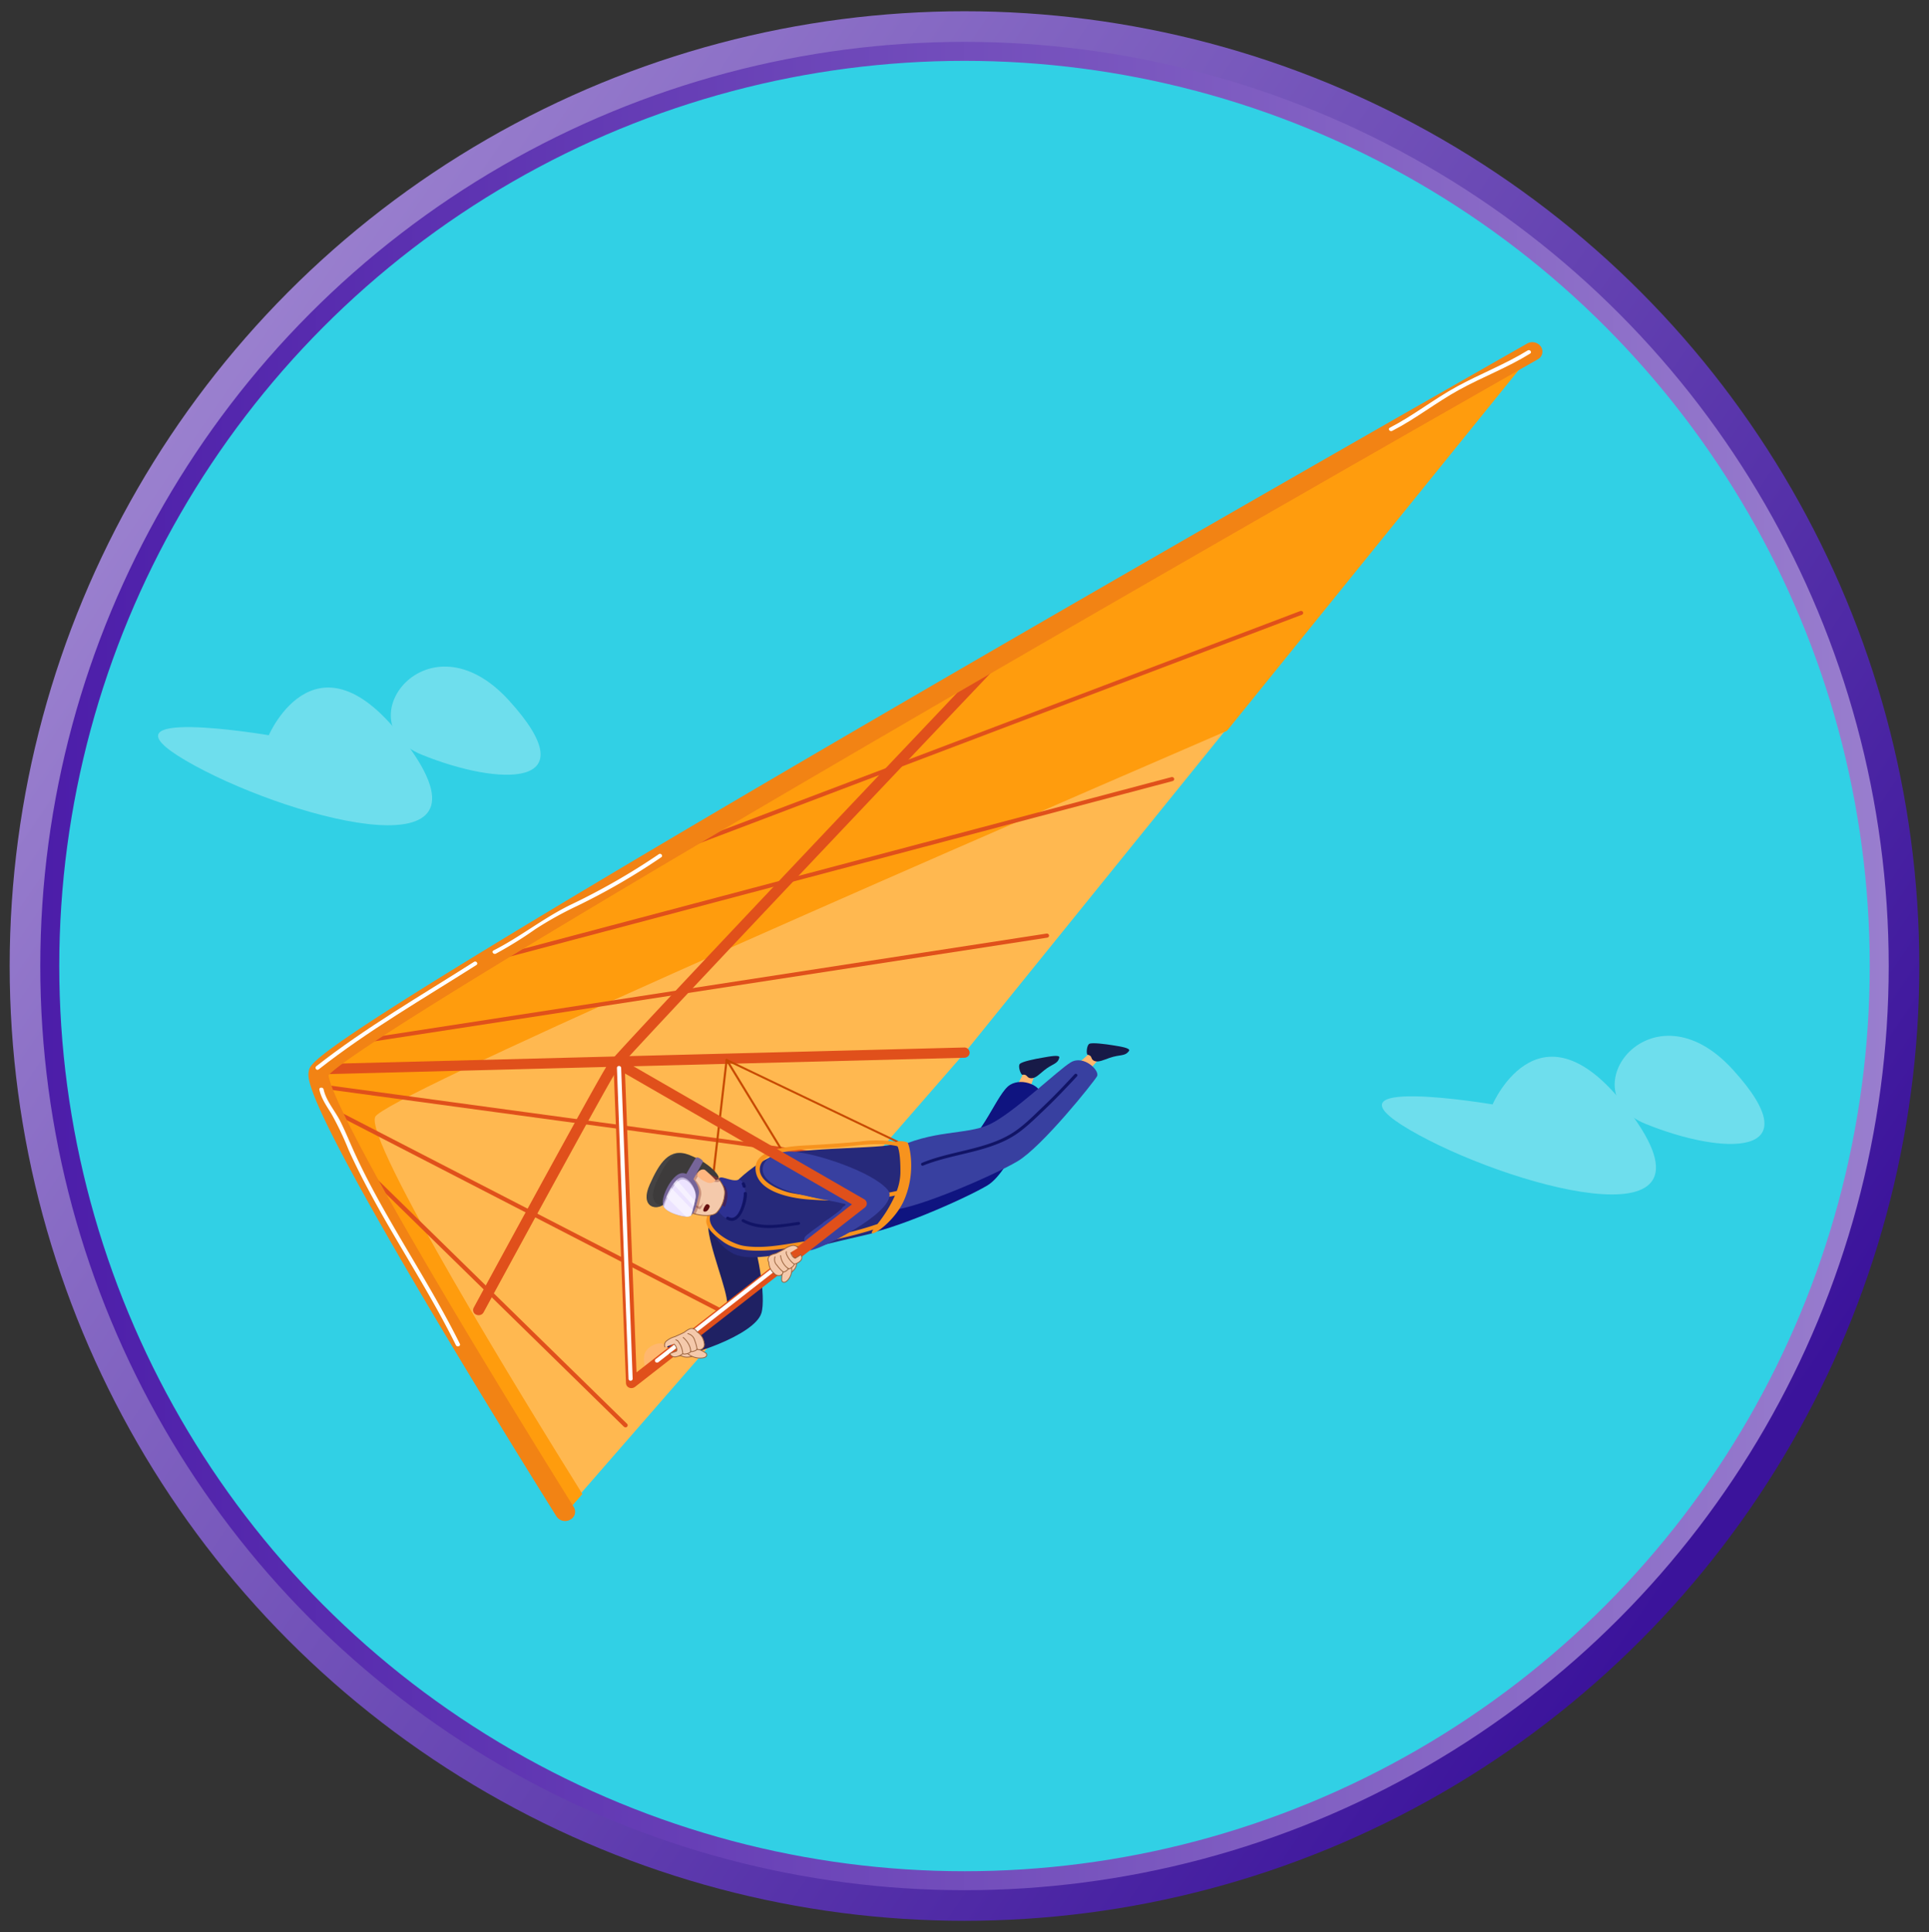 <svg id="fa5855df-67fb-41b0-b580-11aaf4ba4b73" data-name="Layer 1" xmlns="http://www.w3.org/2000/svg" xmlns:xlink="http://www.w3.org/1999/xlink" width="610" height="611" viewBox="0 0 610 611">
  <rect x="0" y="0" width="610" height="611" fill="#333333" stroke="none"/>
  <defs>
    <style>
      .aa288417-1bda-44b8-bd15-5735d81aefa3 {
        fill: none;
      }

      .a05f0457-e4b2-486a-9420-da062ddb0e53 {
        fill: url(#ab6d88aa-21d3-4979-abc8-02d6c28dd38d);
      }

      .aeff19cc-6310-4815-87b7-b1d94c0c0490, .ed3de964-de6a-4f8f-8e51-4b48557b52bf {
        fill: #31d0e5;
      }

      .aeff19cc-6310-4815-87b7-b1d94c0c0490, .f2f737c9-b3b6-4996-800f-4e7873cf3f74 {
        stroke-miterlimit: 10;
      }

      .aeff19cc-6310-4815-87b7-b1d94c0c0490 {
        stroke-width: 6px;
        stroke: url(#eab19523-b8ba-40b5-addb-b5b04560a85a);
      }

      .fa9a8218-fad6-4646-9bd2-13e7bb27e0b3 {
        fill: #ffb850;
      }

      .b2020de9-173d-4d22-b29d-74fbdf91f6e2 {
        fill: #ff9c0d;
      }

      .bed5a399-0c4c-43d5-92d6-78bcf690f641 {
        fill: #e0501b;
      }

      .baef5523-e5ba-4601-bc0c-9b9d7cd81ef1 {
        fill: #f28314;
      }

      .a4a601ca-f1da-4454-8210-4d3d4b542e99 {
        fill: #fff;
      }

      .bba17ab5-9c4e-47f7-b0f2-88c1e2406b95 {
        fill: #c74900;
      }

      .ec96167d-913a-4515-a284-fbb0b2e41cee {
        fill: #1f2163;
      }

      .ed6bf3e3-7633-48b9-bee7-8ac8cb65e436 {
        fill: #ffb76e;
      }

      .a6091aa2-63e5-44ad-ad5a-d277e579a497 {
        fill: #171a47;
      }

      .a9ec3d63-8bda-4516-98d2-270dbe701e67 {
        fill: #0f1480;
      }

      .b46e22a2-c08b-439b-ab1c-923b3585ee5c {
        fill: #3840a0;
      }

      .a603eac5-9740-4c54-b1a7-e0290b7fbe7c {
        fill: #111466;
      }

      .b8bf5fac-ba92-4ef7-8680-c8f741ec7505 {
        fill: #26297a;
      }

      .a5bbc7d4-c381-48e2-95db-b09bba472d7f {
        fill: #2e3192;
      }

      .a51ae4ff-95cc-4a9f-9dcc-3a8966ff7c4a {
        fill: #f7931e;
      }

      .ad4e1a06-0048-46b6-8792-32a50f5b8640, .fe92f830-ba61-45e6-8b20-908066fe9ebd {
        fill: #630f0f;
      }

      .f6d98ede-e6d1-4739-b94c-8c1171d9bba6, .fe92f830-ba61-45e6-8b20-908066fe9ebd {
        opacity: 0.4;
      }

      .f2f737c9-b3b6-4996-800f-4e7873cf3f74 {
        fill: #f4c9ab;
        stroke: #965e38;
        stroke-width: 0.25px;
      }

      .ad4e1a06-0048-46b6-8792-32a50f5b8640, .bb5bc9e1-c11c-4c8e-b2df-42bddb8616f3 {
        opacity: 0.3;
      }

      .b9dac764-bb6a-4dcd-8841-1aa53862d31f {
        fill: #3d3b3b;
      }

      .bff8d8ad-8128-43fb-9c1b-499995d82ca7 {
        fill: #ff2727;
      }

      .ad8e61f1-f337-4dcd-bfd8-a3bda9bc552a {
        fill: #565656;
      }

      .ab286d45-af4c-4814-9d34-cca0ae4a2b39, .f6d98ede-e6d1-4739-b94c-8c1171d9bba6 {
        fill: #766599;
      }

      .a03a1ea6-faab-473d-895c-7b2cce3a4f19 {
        fill: #ece3ff;
      }

      .e5c9ea1c-9fc6-49be-afee-f3f31afa7ded {
        opacity: 0.5;
      }

      .ba0428b2-f2b3-4256-a2a3-164e1acc187a {
        fill: #ffb680;
      }

      .ab2712da-ac90-4f65-8f5c-6357462eae39 {
        fill: #660f0f;
      }

      .a84c6cd6-af64-4e7b-88f6-13e0febe1768 {
        clip-path: url(#f5e5a5fe-c561-41ba-b59c-f4baa3eaf584);
      }
    </style>
    <linearGradient id="ab6d88aa-21d3-4979-abc8-02d6c28dd38d" x1="50.06" y1="130.82" x2="548.27" y2="472.19" gradientUnits="userSpaceOnUse">
      <stop offset="0" stop-color="#9b81cf"/>
      <stop offset="1" stop-color="#3b139b"/>
    </linearGradient>
    <linearGradient id="eab19523-b8ba-40b5-addb-b5b04560a85a" x1="12.74" y1="305.5" x2="597.26" y2="305.5" gradientUnits="userSpaceOnUse">
      <stop offset="0" stop-color="#4c1da9"/>
      <stop offset="1" stop-color="#997ece"/>
    </linearGradient>
    <clipPath id="f5e5a5fe-c561-41ba-b59c-f4baa3eaf584">
      <ellipse class="aa288417-1bda-44b8-bd15-5735d81aefa3" cx="964.4" cy="305.5" rx="286.95" ry="286"/>
    </clipPath>
  </defs>
  <g>
    <g>
      <circle class="a05f0457-e4b2-486a-9420-da062ddb0e53" cx="305" cy="305.5" r="301.94"/>
      <circle class="aeff19cc-6310-4815-87b7-b1d94c0c0490" cx="305" cy="305.5" r="289.26"/>
    </g>
    <g>
      <g>
        <g>
          <path class="fa9a8218-fad6-4646-9bd2-13e7bb27e0b3" d="M178.53,478.18,305,333,484.48,111S105.2,328.13,100.72,338.14,178.53,478.18,178.53,478.18Z"/>
          <path class="b2020de9-173d-4d22-b29d-74fbdf91f6e2" d="M118.65,353.2c2.72-6.07,160.39-75,269.34-122.08l96.62-119.48S105.33,328.78,100.85,338.79s77.81,140,77.81,140l5.51-6.32C165.65,442.8,115.25,360.79,118.65,353.2Z"/>
          <path class="bed5a399-0c4c-43d5-92d6-78bcf690f641" d="M271.51,367.13a.76.76,0,0,1-.5.11L102.6,344.36a.66.66,0,0,1-.6-.73.7.7,0,0,1,.8-.55L271.22,366a.66.66,0,0,1,.59.74A.65.65,0,0,1,271.51,367.13Z"/>
          <path class="bed5a399-0c4c-43d5-92d6-78bcf690f641" d="M228.94,415.38a.73.73,0,0,1-.74,0L103.38,351a.62.62,0,0,1-.27-.88.73.73,0,0,1,1-.25l124.82,64.38a.63.63,0,0,1,.28.88A.66.66,0,0,1,228.94,415.38Z"/>
          <path class="bed5a399-0c4c-43d5-92d6-78bcf690f641" d="M198.2,451.28a.75.75,0,0,1-.9-.09l-84.68-82.91a.62.62,0,0,1,0-.92.75.75,0,0,1,1,0l84.67,82.9a.62.62,0,0,1,0,.92Z"/>
          <path class="bed5a399-0c4c-43d5-92d6-78bcf690f641" d="M331.43,296.42a.86.86,0,0,1-.28.11l-215.52,33.2a.69.69,0,0,1-.8-.54.65.65,0,0,1,.57-.75l215.52-33.2a.7.7,0,0,1,.81.54A.64.64,0,0,1,331.43,296.42Z"/>
          <path class="bed5a399-0c4c-43d5-92d6-78bcf690f641" d="M371,246.92a.67.67,0,0,1-.21.09L156.13,303.87a.72.72,0,0,1-.87-.44.65.65,0,0,1,.48-.81l214.68-56.86a.71.71,0,0,1,.87.45A.63.63,0,0,1,371,246.92Z"/>
          <path class="bed5a399-0c4c-43d5-92d6-78bcf690f641" d="M411.81,194.34l-.13.07L204.52,273a.71.71,0,0,1-.91-.35.63.63,0,0,1,.38-.85l207.16-78.55a.71.71,0,0,1,.91.35A.61.61,0,0,1,411.81,194.34Z"/>
        </g>
        <g>
          <path class="bed5a399-0c4c-43d5-92d6-78bcf690f641" d="M152.36,415.63a1.86,1.86,0,0,1-1.79.11,1.56,1.56,0,0,1-.77-2.18c1.6-3,39.37-72.53,42.37-76.9S309,212.43,313.84,207.33a1.85,1.85,0,0,1,2.47-.15,1.55,1.55,0,0,1,.16,2.3C283.55,244.14,197.56,334.87,195.13,338.4S166.51,390,152.93,415A1.68,1.68,0,0,1,152.36,415.63Z"/>
          <path class="bed5a399-0c4c-43d5-92d6-78bcf690f641" d="M305.88,334.22a1.79,1.79,0,0,1-.95.28l-202.41,5.21a1.63,1.63,0,1,1-.09-3.24l202.4-5.21a1.69,1.69,0,0,1,1.8,1.57A1.58,1.58,0,0,1,305.88,334.22Z"/>
        </g>
        <g>
          <path class="baef5523-e5ba-4601-bc0c-9b9d7cd81ef1" d="M180.49,480.48l-.21.13a3.29,3.29,0,0,1-4.31-1.06c-.2-.32-20.29-32.34-39.84-65.31-40.06-67.57-38.95-73.18-38.47-75.58.42-2.15,1-5.08,62.28-42.27,31.95-19.39,76.32-45.6,131.89-77.9,94.6-55,190.16-109.3,191.11-109.85a3.3,3.3,0,0,1,4.34,1,2.78,2.78,0,0,1-1,4c-.93.53-94.28,53.59-187.74,107.88-160.13,93-191,114.33-194.64,118.5.17,2.4,3.94,14.35,38.2,72.08,19.39,32.67,39.16,64.2,39.36,64.52A2.79,2.79,0,0,1,180.49,480.48Zm-76.84-140.2Z"/>
          <path class="a4a601ca-f1da-4454-8210-4d3d4b542e99" d="M149.89,304.18c-16.84,10.73-34.25,20.74-49.87,33-.65.51.11,1.53.76,1,15.62-12.27,33-22.29,49.87-33C151.36,304.75,150.6,303.73,149.89,304.18Z"/>
          <path class="a4a601ca-f1da-4454-8210-4d3d4b542e99" d="M208.34,270.13A212.39,212.39,0,0,1,180.71,286c-8.73,4.2-16.06,10.22-24.64,14.57-.75.38,0,1.4.76,1a122.75,122.75,0,0,0,12.4-7.69,111.82,111.82,0,0,1,13.17-7.33,208.29,208.29,0,0,0,26.7-15.45C209.79,270.67,209,269.65,208.34,270.13Z"/>
          <path class="a4a601ca-f1da-4454-8210-4d3d4b542e99" d="M483.09,110.83c-7.12,4.37-15,7.39-22.38,11.42s-13.77,9.18-21.2,13c-.75.39,0,1.4.76,1,7.44-3.82,13.91-9,21.2-13s15.26-7,22.38-11.42C484.57,111.41,483.81,110.39,483.09,110.83Z"/>
          <path class="a4a601ca-f1da-4454-8210-4d3d4b542e99" d="M145.43,425c-6.77-13.66-15-26.62-22.58-39.89-3.74-6.53-7.33-13.16-10.48-20-1.6-3.45-3-7-4.7-10.41s-4.53-6.49-5.34-10.21c-.17-.78-1.5-.67-1.33.11.63,2.9,2.29,5.16,3.84,7.7a97.25,97.25,0,0,1,5.32,11.15c3.22,7.19,7,14.17,10.87,21.06,7.75,13.62,16.22,26.89,23.15,40.9C144.54,426.11,145.79,425.68,145.43,425Z"/>
        </g>
      </g>
      <g>
        <path class="bba17ab5-9c4e-47f7-b0f2-88c1e2406b95" d="M224,385.57h-.06a.31.31,0,0,1-.3-.34l5.81-50.09a.31.31,0,0,1,.26-.27.34.34,0,0,1,.36.15l17.37,28.43a.29.29,0,0,1-.12.42.35.35,0,0,1-.46-.11L230,336.15l-5.69,49.14A.34.34,0,0,1,224,385.57Z"/>
        <path class="bba17ab5-9c4e-47f7-b0f2-88c1e2406b95" d="M285,361.9a.38.38,0,0,1-.18,0l-55.2-26.43a.3.3,0,0,1-.15-.42.35.35,0,0,1,.45-.13l55.2,26.43a.29.29,0,0,1,.15.41A.35.35,0,0,1,285,361.9Z"/>
      </g>
      <g>
        <path class="ec96167d-913a-4515-a284-fbb0b2e41cee" d="M236.32,387.81c3.31,5.83,6,22.62,4.44,27.49-2.19,7-24.16,14.4-29.55,13.86-1.9-.19-2.13-3.43-.72-4.17,2-1.06,18.51-10.39,19.16-11.22,1.71-2.19-3.87-15-5.42-23.47C222.15,378.94,232.27,380.69,236.32,387.81Z"/>
        <path class="ed6bf3e3-7633-48b9-bee7-8ac8cb65e436" d="M208.61,424.84c-1.77.05-4.46,1.53-4.86,3.7s.19,4.92,1.59,5.14c1.69.27,1.4-2.68,3-3,3.22-.62,3.55-2.12,3.26-3.52A2.88,2.88,0,0,0,208.61,424.84Z"/>
      </g>
      <g>
        <g>
          <path class="ed6bf3e3-7633-48b9-bee7-8ac8cb65e436" d="M320.37,345.8c.75-1.64,2.84-5.41,3.11-6.11.47-1.15,4.11-.7,3.43,1.06s-1.51,4.28-2.1,5.66C324.08,348.1,320,346.73,320.37,345.8Z"/>
          <path class="a6091aa2-63e5-44ad-ad5a-d277e579a497" d="M323.3,339.88c-.47.06-1.47-2.67-.82-3.41s4.69-1.58,7.27-2c2-.35,5.49-1.05,5.22,0-.53,2.13-2.14,1.83-4.88,4.09-1.42,1.16-2.59,2.42-3.92,2.43C324.52,341,325.06,339.63,323.3,339.88Z"/>
        </g>
        <path class="a9ec3d63-8bda-4516-98d2-270dbe701e67" d="M272.75,390.33c8.54-.86,31.62-10.82,39.41-15.4s15.52-26.73,16.56-29.24c.76-1.83-5.16-5.13-9.3-2.63s-8.67,16.76-16.11,20.2-17.71,1.45-30.75,8C263.75,375.67,267.4,390.86,272.75,390.33Z"/>
      </g>
      <g>
        <g>
          <path class="ed6bf3e3-7633-48b9-bee7-8ac8cb65e436" d="M338.92,338.11c1.32-1.28,4.72-4.12,5.25-4.68.88-.92,4.11.7,2.79,2.12s-3,3.5-4.13,4.59C341.5,341.49,338.16,338.84,338.92,338.11Z"/>
          <path class="a6091aa2-63e5-44ad-ad5a-d277e579a497" d="M343.93,333.54c-.47-.09-.35-3,.56-3.45s5,.07,7.63.5c2,.33,5.57.84,4.89,1.76-1.32,1.82-2.72,1-6.18,2.21-1.79.62-3.38,1.41-4.64,1C344.64,335,345.68,333.89,343.93,333.54Z"/>
        </g>
        <path class="b46e22a2-c08b-439b-ab1c-923b3585ee5c" d="M282.32,382.66c8.54-.85,31.62-10.81,39.41-15.39s24.21-25.16,25.18-26.91-4.2-6.89-8.33-4.39-18.26,16.19-25.71,19.63-17.71,1.45-30.75,8C273.32,368,277,383.2,282.32,382.66Z"/>
        <path class="a603eac5-9740-4c54-b1a7-e0290b7fbe7c" d="M339.81,339.73c-3.16,3.42-6.37,6.8-9.73,10s-6.65,6.65-10.63,9c-8.31,4.88-19,5.33-27.86,9a.47.47,0,1,0,.35.87c9-3.65,19.69-4.12,28.08-9.06,3.72-2.2,6.92-5.44,10-8.35,3.68-3.5,7.16-7.16,10.59-10.86C341,339.87,340.23,339.27,339.81,339.73Z"/>
      </g>
      <g>
        <path class="b8bf5fac-ba92-4ef7-8680-c8f741ec7505" d="M224.38,385c1.63-4.57,10.05-14.69,19.08-19,6.49-3.1,33-2.75,38-3.91,8.15-1.88,6.14,25.29-6.76,28.22-21.64,4.91-36.65,9.78-43.34,5.87C225.92,393,223.73,386.84,224.38,385Z"/>
        <path class="ed6bf3e3-7633-48b9-bee7-8ac8cb65e436" d="M219.77,377s7.51,4,9.15,5.3c3.92,3.15,6.37-5,3.79-6.45a65.15,65.15,0,0,0-13.68-5.8Z"/>
        <path class="a5bbc7d4-c381-48e2-95db-b09bba472d7f" d="M226.83,381c2.84-.44-.26-5.08.29-7.86.41-2.07,3.78.72,6.28,0s3.77,8.63,0,11.74S225.39,381.18,226.83,381Z"/>
        <path class="a603eac5-9740-4c54-b1a7-e0290b7fbe7c" d="M235.19,377.45c.12,1.73-1.47,9.24-4.84,7.39a.47.47,0,1,0-.44.83c4.33,2.38,6.45-5.87,6.28-8.3C236.15,376.78,235.15,376.85,235.19,377.45Z"/>
        <path class="a603eac5-9740-4c54-b1a7-e0290b7fbe7c" d="M235.46,374.08c-.33-.51-1.15,0-.83.53a1.31,1.31,0,0,1,.21.59c.07.6,1.07.52,1-.07A2.51,2.51,0,0,0,235.46,374.08Z"/>
        <path class="a603eac5-9740-4c54-b1a7-e0290b7fbe7c" d="M252.5,386.42c-5.8.84-11.94,2-17.25-.81a.47.47,0,1,0-.43.83c5.55,3,11.66,1.79,17.76.9A.46.46,0,1,0,252.5,386.42Z"/>
      </g>
      <path class="a51ae4ff-95cc-4a9f-9dcc-3a8966ff7c4a" d="M287,361.35c-.4-.32-2.95-.81-3.48-.19A37.85,37.85,0,0,0,272,361c-5,.51-10,.82-15,1.11s-18.21.47-18.09,7.39c.13,7.28,10.8,9.4,16.8,9.83,9,.65,18.46.64,27.3-1.24a41.58,41.58,0,0,1-5.54,9c-9.27,3.21-19.12,4.91-28.87,6.4-4.38.67-9,1.22-13.42.5-3.91-.64-11.93-5.07-10.55-9.63.15-.51-.21-.75-.8.18-1.91,3,2.19,6.2,4.8,8.12,3.71,2.72,8.5,3,13.06,2.83,5.91-.28,11.81-1.52,17.61-2.58a134.11,134.11,0,0,0,16.87-4.06c-2.73,3.72,6.54-1.72,9.84-9.57C289.85,370.21,287.43,361.73,287,361.35ZM284.73,371a17.3,17.3,0,0,1-1.15,5.64c-7.52,1.72-15.25,1.75-22.95,1.6a49.8,49.8,0,0,1-10.91-1.08c-3.65-.9-10.17-3.63-9.4-8.08.72-4.13,7.8-4.91,11.43-5.35s7.55-.53,11.33-.74c6.87-.38,14-2.07,20.76-.5C284.28,363.6,284.78,365.73,284.73,371Z"/>
      <g>
        <path class="b46e22a2-c08b-439b-ab1c-923b3585ee5c" d="M250.8,364.19c7.1.48,24.94,6.29,29.85,12s-19.35,18.08-24,19.15c-1.85.42-2.89-2.85-2.1-4.16s13.52-9.56,13.42-10.59-12.19-1.14-20.58-4.65C236,371.25,242.15,363.61,250.8,364.19Z"/>
        <path class="b46e22a2-c08b-439b-ab1c-923b3585ee5c" d="M268.18,380.16c-.92-1.15-5.5-1.34-6.92-1.61a56,56,0,0,1-10.5-2.77c-.6-.24-1,.6-.44.84a64.32,64.32,0,0,0,11.84,3.05c1.09.21,2.18.41,3.26.67l1.07.26c1.15.09,1.17.45.05,1.06-1.05,1.88-4.3,3.64-6.09,4.88-.52.35.05,1.12.57.76C262.28,386.43,269.61,382,268.18,380.16Z"/>
      </g>
      <g>
        <path class="bed5a399-0c4c-43d5-92d6-78bcf690f641" d="M200.65,438.69a1.86,1.86,0,0,1-1.7.15,1.61,1.61,0,0,1-1-1.43L194,336.56a1.6,1.6,0,0,1,.87-1.46,1.9,1.9,0,0,1,1.81,0l76.59,44.15a1.6,1.6,0,0,1,.83,1.26,1.58,1.58,0,0,1-.62,1.36L200.79,438.6Zm-3-99.2L201.28,434l68.13-53.13Z"/>
        <path class="a4a601ca-f1da-4454-8210-4d3d4b542e99" d="M199.45,436.65h0a.64.64,0,0,1-.69-.59l-3.67-98.37a.67.67,0,0,1,1.33,0L200.06,436A.63.63,0,0,1,199.45,436.65Z"/>
        <path class="a4a601ca-f1da-4454-8210-4d3d4b542e99" d="M207.83,430.91a.72.72,0,0,1-.57-.21.6.6,0,0,1,.08-.88l42.23-33a.7.7,0,0,1,.94.07.59.59,0,0,1-.08.87l-42.22,33A.71.71,0,0,1,207.83,430.91Z"/>
      </g>
      <g>
        <path class="fe92f830-ba61-45e6-8b20-908066fe9ebd" d="M227.85,374.58c-1.24-.85-1.74,5.27-1.74,5.27a30.28,30.28,0,0,1,3.1,1.82,9.54,9.54,0,0,0,.84-3.53,5.3,5.3,0,0,0-.89-3.13A3.08,3.08,0,0,1,227.85,374.58Z"/>
        <path class="f2f737c9-b3b6-4996-800f-4e7873cf3f74" d="M226.85,383.25c-1.1,1.46-4.85,1.63-9.58-.14s-8.74-2.56-9.9-4.33S209,367,213.65,366s10,2.52,11.89,4.7c2.38,2.75,3.79,4.77,3.62,6.74A9.55,9.55,0,0,1,226.85,383.25Z"/>
        <path class="ad4e1a06-0048-46b6-8792-32a50f5b8640" d="M217.68,380.09a33,33,0,0,0,3.37,2.3c.8.34,1.36-2.18,1.36-2.18s-.71,1.59-1.62,1.29a15.27,15.27,0,0,1-2.93-2S217,379.22,217.68,380.09Z"/>
        <path class="ad4e1a06-0048-46b6-8792-32a50f5b8640" d="M220.79,366.52s0,0,0,0c-.46.46-2.41,3.92-3.06,5.07a2.86,2.86,0,0,0-2.24,0c-2.6,1.21-5.21,6.28-5.22,9.06l0,0c1.84.74,4.28,1.44,7,2.45a21.59,21.59,0,0,0,2.64.8c.88-1.4,1.31-3.73,1.77-5.72.35-1.49-.45-3.49-1.72-4.93.65-1.17,2.78-5,3-5.44C222.31,367.39,221.59,367,220.79,366.52Z"/>
        <path class="ad4e1a06-0048-46b6-8792-32a50f5b8640" d="M227.68,373.39a32.86,32.86,0,0,0-2.14-2.74c-1.89-2.18-7.26-5.72-11.89-4.7s-7.44,11.06-6.28,12.83c.61.94,2,1.6,3.95,2.28.72-.43,1.88-1.15,3.74-2.33,3.85-2.45,2.31-9.34,7-6.68C226.05,374.29,227.34,374,227.68,373.39Z"/>
        <path class="b9dac764-bb6a-4dcd-8841-1aa53862d31f" d="M209.77,381c-2.74,1.91-7.34.4-4.31-6.38s6.22-11.9,12.56-9.36,9.27,6.21,9.23,7.07-1,1.71-5.71-1-3.17,4.23-7,6.68S209.77,381,209.77,381Z"/>
        <g class="bb5bc9e1-c11c-4c8e-b2df-42bddb8616f3">
          <path class="bff8d8ad-8128-43fb-9c1b-499995d82ca7" d="M223.58,370.82c-1.6-.91-2.48-.69-3.09.06a4.8,4.8,0,0,1,1,.46c4.43,2.5,5.53,1.91,5.68,1.11A16.52,16.52,0,0,1,223.58,370.82Z"/>
          <path class="ad8e61f1-f337-4dcd-bfd8-a3bda9bc552a" d="M207.49,374.06c2-4.42,4-8.12,7-9.47-4.09.3-6.6,4.62-9,10-2.89,6.47,1.17,8.14,3.92,6.61C207.15,381.15,205.28,379,207.49,374.06Z"/>
        </g>
        <path class="ab286d45-af4c-4814-9d34-cca0ae4a2b39" d="M217.54,384.76c-1.49.14-6.72-1.15-7.77-3.32s2-8.81,5-10.21,6.9,3.6,6.21,6.57S219.74,384.55,217.54,384.76Z"/>
        <path class="a03a1ea6-faab-473d-895c-7b2cce3a4f19" d="M214.82,372.61c-1.76.82-4,5.12-5.11,8.53a2.27,2.27,0,0,0,.06.3c1,2.17,6.28,3.46,7.77,3.32a2.12,2.12,0,0,0,1-.38c.63-1.9,1.09-4.07,1.4-5.37C220.56,376.37,217.51,371.37,214.82,372.61Z"/>
        <path class="f6d98ede-e6d1-4739-b94c-8c1171d9bba6" d="M215,373.19c1.93-.89,4,1.43,4.84,3.78-.64-2.53-2.92-5.32-5-4.36-1.76.82-4,5.12-5.11,8.53a2.27,2.27,0,0,0,.06.3,1.33,1.33,0,0,0,.14.19C211,378.23,213.25,374,215,373.19Z"/>
        <g class="e5c9ea1c-9fc6-49be-afee-f3f31afa7ded">
          <path class="a4a601ca-f1da-4454-8210-4d3d4b542e99" d="M219.05,382.71l-6.85-7.11a25.23,25.23,0,0,0-1.48,2.89l6.22,6.26a4.15,4.15,0,0,0,.6,0,2.12,2.12,0,0,0,1-.38C218.73,383.84,218.9,383.28,219.05,382.71Z"/>
          <path class="a4a601ca-f1da-4454-8210-4d3d4b542e99" d="M214.05,373.17a7.83,7.83,0,0,0-1.08,1.26l6.39,7.07c.16-.62.29-1.18.4-1.7Z"/>
        </g>
        <path class="ab286d45-af4c-4814-9d34-cca0ae4a2b39" d="M216.82,371.62s2.73-4.92,3.28-5.47,2.35.87,2.21,1.23-3.22,5.85-3.22,5.85Z"/>
        <path class="ba0428b2-f2b3-4256-a2a3-164e1acc187a" d="M221,372.36c-1.55-1.08.69-3.17,2-2.33a36.65,36.65,0,0,1,3.15,3c.4.24-.76,1.44-2.26,1A8,8,0,0,1,221,372.36Z"/>
        <path class="ab2712da-ac90-4f65-8f5c-6357462eae39" d="M222.7,383.15c-.79-.16.17-1.85.59-2.22s1.35.18,1.09.84S223.56,383.34,222.7,383.15Z"/>
      </g>
      <g>
        <path class="f2f737c9-b3b6-4996-800f-4e7873cf3f74" d="M251.51,397.93a3.15,3.15,0,0,1,0,3.06,4.6,4.6,0,0,1-2.68,2l-1.21-3.47Z"/>
        <path class="f2f737c9-b3b6-4996-800f-4e7873cf3f74" d="M247.5,402.28a7.71,7.71,0,0,0-.3,2.71s.47,1.14,1.69.07a4.86,4.86,0,0,0,1.41-4.25"/>
        <g>
          <path class="f2f737c9-b3b6-4996-800f-4e7873cf3f74" d="M252.36,394.66a1.79,1.79,0,0,0-1.79-.78,6.24,6.24,0,0,0-2.51,1.14s-2.34,1.26-2.86,1.44a5.79,5.79,0,0,0-1.51.52,1.48,1.48,0,0,0-.56,2.18l0,0a4.56,4.56,0,0,0,1.71,3.57,1.84,1.84,0,0,0,2.11.54,1.18,1.18,0,0,0,.67-1.08s.47.34,1.58-.78l0-.29.33.15a3.27,3.27,0,0,0,1.57-1.22l.07-.28a3.94,3.94,0,0,0,1.84-.94,1.42,1.42,0,0,0,.22-2l-1.74,1.08s-1-.14-1.44-1.83"/>
          <path class="f2f737c9-b3b6-4996-800f-4e7873cf3f74" d="M247.87,402.28s-.54,0-2.19-2.16a2.54,2.54,0,0,1-.56-2.76"/>
          <path class="f2f737c9-b3b6-4996-800f-4e7873cf3f74" d="M249.24,401.15a5.84,5.84,0,0,1-2.41-4.18"/>
          <path class="f2f737c9-b3b6-4996-800f-4e7873cf3f74" d="M251.21,399.8l-.23-.17a7.16,7.16,0,0,1-2.38-3.28h0l.07-.64"/>
        </g>
      </g>
      <g>
        <path class="f2f737c9-b3b6-4996-800f-4e7873cf3f74" d="M213.92,427.31a3.75,3.75,0,0,0,2.88,1.86,5.42,5.42,0,0,0,3.59-1l-2.53-3.07Z"/>
        <path class="f2f737c9-b3b6-4996-800f-4e7873cf3f74" d="M220.58,426.61a9.85,9.85,0,0,1,2.75,1.37s.77,1.07-1,1.44a6.2,6.2,0,0,1-4.91-1.38"/>
        <g>
          <path class="f2f737c9-b3b6-4996-800f-4e7873cf3f74" d="M210.31,426.06a1.62,1.62,0,0,1,.39-1.93,6.94,6.94,0,0,1,2.65-1.39s2.67-1.16,3.16-1.49a6.85,6.85,0,0,1,1.45-.93,1.83,1.83,0,0,1,2.42.84v0a4.92,4.92,0,0,1,2.3,3.54,1.69,1.69,0,0,1-.82,2,1.49,1.49,0,0,1-1.45-.09s0,.59-1.73.84l-.28-.16-.08.36a3.87,3.87,0,0,1-2.13.57l-.31-.12a4.33,4.33,0,0,1-2,.95,1.7,1.7,0,0,1-2.06-1l2.12-.78s.5-.92-.82-2.28"/>
          <path class="f2f737c9-b3b6-4996-800f-4e7873cf3f74" d="M220.34,426.91s.31-.44-.67-3.08a2.94,2.94,0,0,0-2.25-2.1"/>
          <path class="f2f737c9-b3b6-4996-800f-4e7873cf3f74" d="M218.41,427.37s.16-2.25-2.44-4.47"/>
          <path class="f2f737c9-b3b6-4996-800f-4e7873cf3f74" d="M215.89,428.18l0-.29a7,7,0,0,0-1.6-3.91h0l-.65-.32"/>
        </g>
      </g>
    </g>
    <g class="bb5bc9e1-c11c-4c8e-b2df-42bddb8616f3">
      <g>
        <path class="a4a601ca-f1da-4454-8210-4d3d4b542e99" d="M85,232.51s15.74-36.64,44.76,4.3-41.08,21.23-71,3.72S85,232.51,85,232.51Z"/>
        <path class="a4a601ca-f1da-4454-8210-4d3d4b542e99" d="M160.9,221.46c25.66,28.13-3.11,27.15-27.59,17.18S135.25,193.33,160.9,221.46Z"/>
      </g>
      <g>
        <path class="a4a601ca-f1da-4454-8210-4d3d4b542e99" d="M472,349.26s15.75-36.64,44.77,4.3-41.09,21.24-71,3.73S472,349.26,472,349.26Z"/>
        <path class="a4a601ca-f1da-4454-8210-4d3d4b542e99" d="M547.92,338.21c25.66,28.14-3.11,27.15-27.59,17.19S522.26,310.08,547.92,338.21Z"/>
      </g>
    </g>
  </g>
  <g class="a84c6cd6-af64-4e7b-88f6-13e0febe1768">
    <rect class="ed3de964-de6a-4f8f-8e51-4b48557b52bf" x="601.09" y="18.07" width="892.82" height="889.85"/>
  </g>
</svg>
